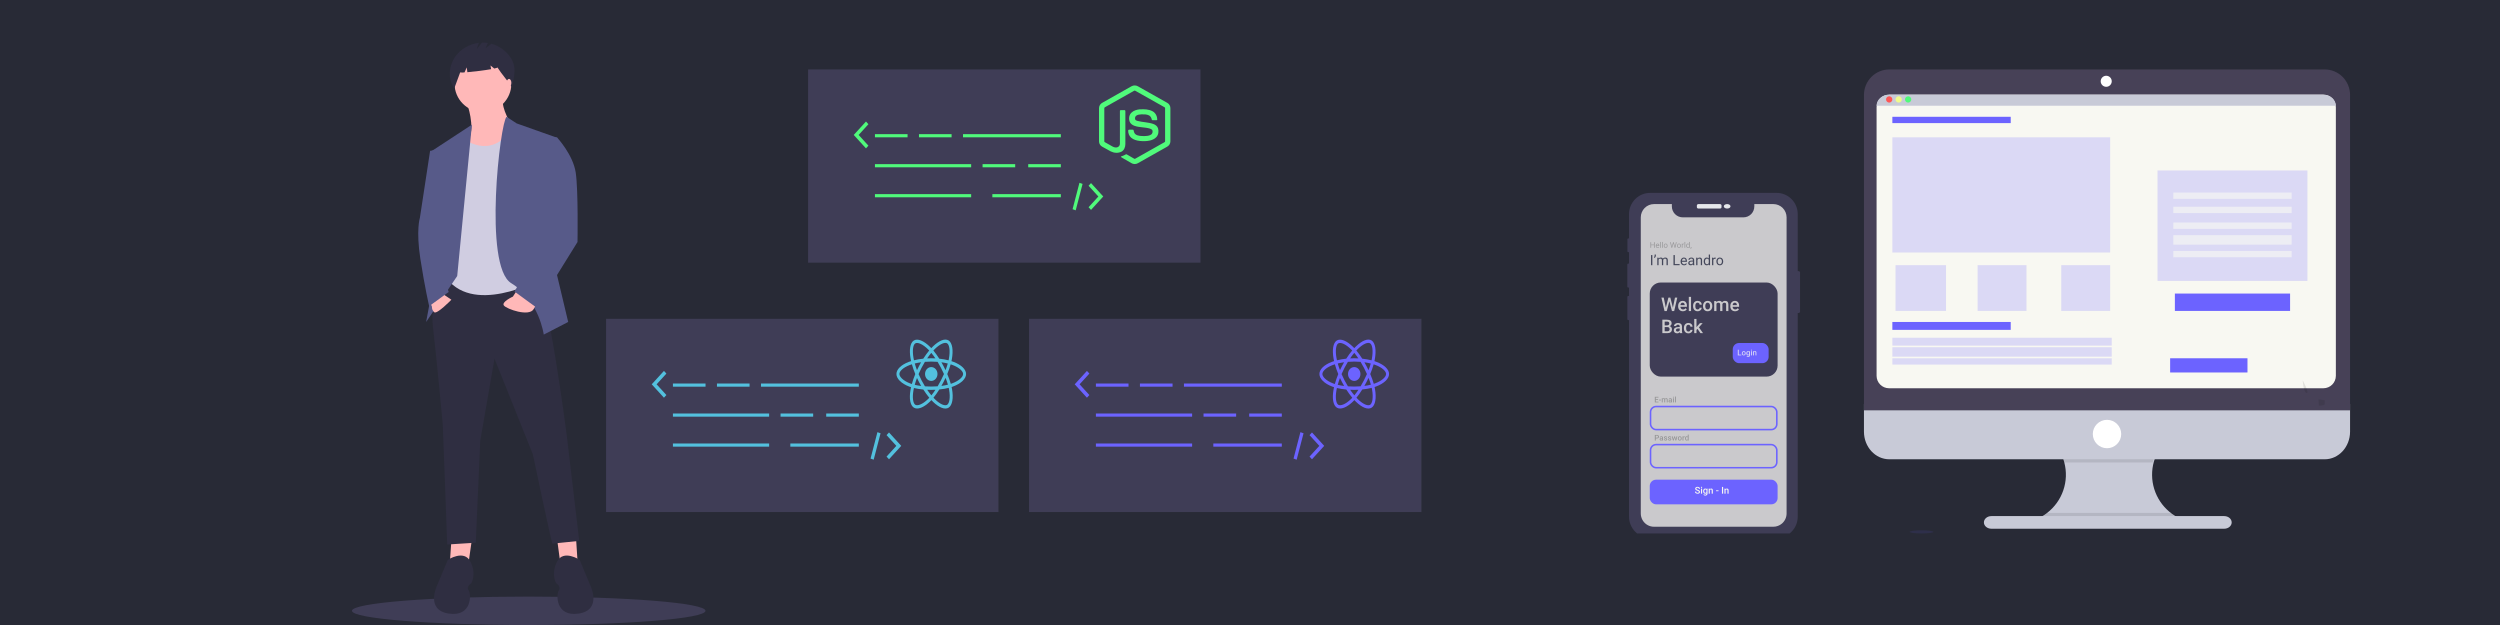<svg width="1584" height="396" viewBox="0 0 1584 396" fill="none" xmlns="http://www.w3.org/2000/svg">
<rect width="1584" height="396" fill="#282A36"/>
<path d="M632.62 202H384V324.423H632.62V202Z" fill="#3F3D56"/>
<path d="M447.028 243H426.363V245H447.028V243Z" fill="#53C1DE"/>
<path d="M474.926 243H454.261V245H474.926V243Z" fill="#53C1DE"/>
<path d="M515.222 262H494.557V264H515.222V262Z" fill="#53C1DE"/>
<path d="M544.153 262H523.488V264H544.153V262Z" fill="#53C1DE"/>
<path d="M544.153 243H482.158V245H544.153V243Z" fill="#53C1DE"/>
<path d="M487.325 262H426.363V264H487.325V262Z" fill="#53C1DE"/>
<path d="M487.325 281H426.363V283H487.325V281Z" fill="#53C1DE"/>
<path d="M544.153 281H500.757V283H544.153V281Z" fill="#53C1DE"/>
<path d="M420.68 252L412.931 243.5L420.68 235L422.23 236.701L416.031 243.5L422.23 250.299L420.68 252Z" fill="#53C1DE"/>
<path d="M563.269 291L561.719 289.3L567.917 282.499L561.719 275.7L563.269 274L571.018 282.499L563.269 291Z" fill="#53C1DE"/>
<path d="M555.934 273.817L551.582 290.558L553.572 291.261L557.924 274.52L555.934 273.817Z" fill="#53C1DE"/>
<path d="M604.261 229.32C603.791 229.141 603.318 228.975 602.84 228.822C602.92 228.464 602.993 228.105 603.06 227.744C604.135 221.933 603.432 217.252 601.031 215.712C598.729 214.234 594.964 215.775 591.161 219.458C590.787 219.822 590.42 220.196 590.063 220.58C589.823 220.325 589.579 220.074 589.331 219.828C585.346 215.89 581.352 214.23 578.953 215.776C576.653 217.258 575.972 221.658 576.94 227.165C577.036 227.71 577.145 228.253 577.266 228.792C576.701 228.97 576.155 229.161 575.633 229.363C570.961 231.177 567.977 234.018 567.977 236.966C567.977 240.01 571.18 243.063 576.047 244.915C576.441 245.064 576.839 245.203 577.24 245.33C577.11 245.911 576.994 246.496 576.893 247.084C575.97 252.495 576.691 256.791 578.985 258.264C581.354 259.784 585.331 258.221 589.203 254.454C589.509 254.156 589.816 253.84 590.124 253.509C590.511 253.925 590.909 254.329 591.316 254.721C595.067 258.313 598.771 259.764 601.063 258.287C603.43 256.762 604.199 252.146 603.201 246.531C603.124 246.102 603.036 245.664 602.936 245.218C603.215 245.126 603.489 245.031 603.757 244.933C608.816 243.067 612.107 240.051 612.107 236.966C612.107 234.008 609.027 231.147 604.261 229.32V229.32Z" fill="#53C1DE"/>
<path d="M603.164 242.941C602.922 243.03 602.675 243.116 602.422 243.199C601.864 241.231 601.11 239.138 600.188 236.976C601.068 234.865 601.793 232.799 602.336 230.844C602.787 230.99 603.225 231.143 603.647 231.305C607.731 232.869 610.222 235.183 610.222 236.966C610.222 238.865 607.532 241.33 603.164 242.941H603.164ZM601.351 246.938C601.793 249.422 601.856 251.667 601.563 253.422C601.3 254.999 600.772 256.05 600.118 256.471C598.728 257.367 595.753 256.202 592.546 253.13C592.178 252.778 591.808 252.402 591.436 252.004C592.68 250.49 593.923 248.73 595.135 246.776C597.269 246.565 599.284 246.22 601.112 245.75C601.202 246.155 601.282 246.551 601.351 246.938V246.938ZM583.022 256.316C581.663 256.85 580.581 256.865 579.927 256.446C578.535 255.552 577.956 252.102 578.746 247.475C578.839 246.928 578.947 246.384 579.068 245.844C580.875 246.289 582.876 246.609 585.015 246.802C586.236 248.715 587.514 250.473 588.803 252.012C588.529 252.307 588.249 252.594 587.962 252.874C586.25 254.54 584.534 255.722 583.022 256.316H583.022ZM576.656 242.929C574.504 242.11 572.727 241.047 571.509 239.886C570.415 238.842 569.862 237.806 569.862 236.966C569.862 235.177 572.258 232.896 576.254 231.345C576.755 231.151 577.262 230.974 577.772 230.813C578.325 232.812 579.049 234.903 579.923 237.017C579.038 239.162 578.303 241.286 577.746 243.309C577.38 243.192 577.017 243.066 576.656 242.929V242.929ZM578.79 226.762C577.961 222.044 578.512 218.485 579.898 217.592C581.374 216.64 584.639 217.997 588.079 221.398C588.299 221.615 588.52 221.843 588.742 222.078C587.46 223.61 586.193 225.355 584.982 227.256C582.907 227.47 580.92 227.814 579.094 228.275C578.981 227.773 578.88 227.269 578.79 226.762V226.762ZM597.826 231.994C597.395 231.164 596.947 230.345 596.484 229.537C597.892 229.735 599.241 229.998 600.508 230.32C600.128 231.677 599.654 233.095 599.095 234.55C598.688 233.688 598.264 232.836 597.826 231.994V231.994ZM590.063 223.578C590.933 224.626 591.804 225.797 592.66 227.067C590.923 226.976 589.182 226.975 587.444 227.066C588.302 225.807 589.18 224.638 590.063 223.578V223.578ZM582.251 232.008C581.818 232.844 581.402 233.691 581.005 234.548C580.456 233.099 579.986 231.674 579.603 230.298C580.862 229.984 582.205 229.728 583.604 229.533C583.135 230.346 582.684 231.171 582.251 232.008V232.008ZM583.644 244.548C582.198 244.368 580.835 244.125 579.577 243.82C579.966 242.42 580.446 240.964 581.007 239.483C581.406 240.342 581.823 241.189 582.258 242.025C582.702 242.878 583.164 243.719 583.644 244.548V244.548ZM590.115 250.502C589.222 249.429 588.331 248.242 587.46 246.965C588.305 247.002 589.167 247.021 590.042 247.021C590.942 247.021 591.831 246.998 592.706 246.955C591.847 248.255 590.979 249.443 590.115 250.502ZM599.113 239.408C599.703 240.905 600.2 242.352 600.595 243.729C599.316 244.054 597.934 244.316 596.479 244.51C596.945 243.687 597.397 242.854 597.834 242.011C598.277 241.154 598.704 240.286 599.113 239.408V239.408ZM596.2 240.962C595.532 242.255 594.826 243.523 594.083 244.765C592.774 244.869 591.421 244.922 590.042 244.922C588.669 244.922 587.333 244.875 586.047 244.782C585.285 243.543 584.565 242.273 583.89 240.974C583.217 239.682 582.589 238.361 582.007 237.016C582.588 235.67 583.214 234.349 583.884 233.056V233.057C584.554 231.763 585.268 230.498 586.024 229.265C587.336 229.154 588.682 229.097 590.042 229.097C591.409 229.097 592.756 229.155 594.068 229.266C594.817 230.498 595.526 231.758 596.194 233.045C596.867 234.335 597.501 235.65 598.097 236.986C597.507 238.336 596.875 239.663 596.201 240.962H596.2ZM600.09 217.529C601.567 218.478 602.142 222.303 601.214 227.32C601.153 227.647 601.086 227.973 601.015 228.297C599.184 227.827 597.196 227.477 595.115 227.259C593.902 225.337 592.646 223.59 591.384 222.077C591.715 221.722 592.053 221.377 592.399 221.041C595.657 217.885 598.702 216.639 600.09 217.529V217.529Z" fill="#3F3D56"/>
<path d="M590.042 232.579C592.219 232.579 593.983 234.543 593.983 236.966C593.983 239.388 592.219 241.352 590.042 241.352C587.866 241.352 586.101 239.388 586.101 236.966C586.101 234.543 587.866 232.579 590.042 232.579" fill="#53C1DE"/>
<path d="M760.62 44H512V166.423H760.62V44Z" fill="#3F3D56"/>
<path d="M575.028 85H554.363V87H575.028V85Z" fill="#50FA7B"/>
<path d="M602.926 85H582.261V87H602.926V85Z" fill="#50FA7B"/>
<path d="M643.222 104H622.557V106H643.222V104Z" fill="#50FA7B"/>
<path d="M672.153 104H651.488V106H672.153V104Z" fill="#50FA7B"/>
<path d="M672.153 85H610.158V87H672.153V85Z" fill="#50FA7B"/>
<path d="M615.325 104H554.363V106H615.325V104Z" fill="#50FA7B"/>
<path d="M615.325 123H554.363V125H615.325V123Z" fill="#50FA7B"/>
<path d="M672.153 123H628.757V125H672.153V123Z" fill="#50FA7B"/>
<path d="M548.68 94L540.931 85.5L548.68 77L550.23 78.701L544.031 85.5L550.23 92.299L548.68 94Z" fill="#50FA7B"/>
<path d="M691.269 133L689.719 131.3L695.917 124.499L689.719 117.7L691.269 116L699.018 124.499L691.269 133Z" fill="#50FA7B"/>
<path d="M683.934 115.817L679.582 132.558L681.572 133.261L685.924 116.52L683.934 115.817Z" fill="#50FA7B"/>
<path d="M716.9 54.667C718.15 53.959 719.744 53.956 720.963 54.667L739.625 65.188C740.792 65.844 741.573 67.145 741.563 68.491V89.584C741.57 90.986 740.713 92.316 739.481 92.959L720.919 103.431C720.284 103.782 719.567 103.957 718.841 103.936C718.116 103.916 717.41 103.703 716.795 103.317L711.225 100.098C710.845 99.872 710.419 99.692 710.15 99.325C710.388 99.006 710.809 98.966 711.153 98.825C711.928 98.578 712.638 98.2 713.35 97.8C713.53 97.675 713.75 97.722 713.922 97.834L718.672 100.581C719.011 100.777 719.355 100.519 719.645 100.355L737.872 90.069C738.097 89.959 738.222 89.722 738.203 89.475V68.584C738.228 68.303 738.067 68.047 737.813 67.933L719.297 57.506C719.19 57.432 719.064 57.393 718.934 57.392C718.804 57.392 718.677 57.431 718.57 57.505L700.081 67.953C699.831 68.067 699.659 68.32 699.691 68.602V89.492C699.669 89.739 699.8 89.972 700.027 90.078L704.967 92.867C705.895 93.367 707.034 93.648 708.056 93.281C708.503 93.113 708.888 92.811 709.16 92.418C709.431 92.025 709.575 91.558 709.573 91.08L709.578 70.314C709.556 70.006 709.847 69.751 710.145 69.783H712.52C712.833 69.775 713.078 70.106 713.036 70.416L713.031 91.312C713.033 93.169 712.27 95.188 710.553 96.098C708.438 97.192 705.822 96.963 703.731 95.911L698.419 92.973C697.169 92.348 696.33 90.998 696.338 89.598V68.505C696.343 67.819 696.531 67.147 696.883 66.559C697.236 65.971 697.739 65.488 698.341 65.159L716.9 54.667ZM722.281 69.289C724.98 69.133 727.869 69.186 730.297 70.516C732.177 71.534 733.219 73.672 733.253 75.763C733.2 76.044 732.906 76.2 732.638 76.18C731.856 76.178 731.072 76.191 730.288 76.175C729.955 76.188 729.763 75.881 729.72 75.588C729.495 74.588 728.95 73.598 728.009 73.116C726.566 72.392 724.891 72.428 723.316 72.444C722.166 72.506 720.93 72.605 719.956 73.28C719.206 73.792 718.981 74.842 719.248 75.658C719.498 76.256 720.191 76.448 720.755 76.626C724.008 77.477 727.453 77.408 730.645 78.513C731.966 78.969 733.258 79.856 733.711 81.239C734.302 83.092 734.044 85.308 732.727 86.795C731.658 88.02 730.102 88.67 728.547 89.048C726.48 89.509 724.336 89.52 722.238 89.314C720.264 89.089 718.211 88.57 716.688 87.227C715.384 86.095 714.75 84.333 714.813 82.633C714.828 82.345 715.114 82.145 715.391 82.169H717.734C718.05 82.147 718.281 82.419 718.297 82.716C718.442 83.653 718.8 84.669 719.631 85.216C721.234 86.25 723.245 86.178 725.08 86.208C726.6 86.141 728.306 86.12 729.548 85.114C730.205 84.541 730.397 83.583 730.22 82.758C730.028 82.061 729.283 81.737 728.658 81.508C725.447 80.492 721.963 80.861 718.783 79.711C717.492 79.255 716.244 78.392 715.748 77.066C715.056 75.191 715.373 72.867 716.831 71.43C718.238 70 720.3 69.448 722.253 69.251L722.281 69.289Z" fill="#50FA7B"/>
<path d="M900.62 202H652V324.423H900.62V202Z" fill="#3F3D56"/>
<path d="M715.028 243H694.363V245H715.028V243Z" fill="#6C63FF"/>
<path d="M742.926 243H722.261V245H742.926V243Z" fill="#6C63FF"/>
<path d="M783.222 262H762.557V264H783.222V262Z" fill="#6C63FF"/>
<path d="M812.153 262H791.488V264H812.153V262Z" fill="#6C63FF"/>
<path d="M812.153 243H750.158V245H812.153V243Z" fill="#6C63FF"/>
<path d="M755.325 262H694.363V264H755.325V262Z" fill="#6C63FF"/>
<path d="M755.325 281H694.363V283H755.325V281Z" fill="#6C63FF"/>
<path d="M812.153 281H768.757V283H812.153V281Z" fill="#6C63FF"/>
<path d="M688.68 252L680.931 243.5L688.68 235L690.23 236.701L684.031 243.5L690.23 250.299L688.68 252Z" fill="#6C63FF"/>
<path d="M831.269 291L829.719 289.3L835.917 282.499L829.719 275.7L831.269 274L839.018 282.499L831.269 291Z" fill="#6C63FF"/>
<path d="M823.934 273.817L819.582 290.558L821.572 291.261L825.924 274.52L823.934 273.817Z" fill="#6C63FF"/>
<path d="M872.261 229.32C871.791 229.141 871.318 228.975 870.84 228.822C870.92 228.464 870.993 228.105 871.06 227.744C872.135 221.933 871.432 217.252 869.031 215.712C866.729 214.234 862.964 215.775 859.161 219.458C858.787 219.822 858.42 220.196 858.063 220.58C857.823 220.325 857.579 220.074 857.331 219.828C853.346 215.89 849.352 214.23 846.953 215.776C844.653 217.258 843.972 221.658 844.94 227.165C845.036 227.71 845.145 228.253 845.266 228.792C844.701 228.97 844.155 229.161 843.633 229.363C838.961 231.177 835.977 234.018 835.977 236.966C835.977 240.01 839.18 243.063 844.047 244.915C844.441 245.064 844.839 245.203 845.24 245.33C845.11 245.911 844.994 246.496 844.893 247.084C843.97 252.495 844.691 256.791 846.985 258.264C849.354 259.784 853.331 258.221 857.203 254.454C857.509 254.156 857.816 253.84 858.124 253.509C858.511 253.925 858.909 254.329 859.316 254.721C863.067 258.313 866.771 259.764 869.063 258.287C871.43 256.762 872.199 252.146 871.201 246.531C871.124 246.102 871.036 245.664 870.936 245.218C871.215 245.126 871.489 245.031 871.757 244.933C876.816 243.067 880.107 240.051 880.107 236.966C880.107 234.008 877.027 231.147 872.261 229.32V229.32Z" fill="#6C63FF"/>
<path d="M871.164 242.941C870.922 243.03 870.675 243.116 870.422 243.199C869.864 241.231 869.11 239.138 868.188 236.976C869.068 234.865 869.793 232.799 870.336 230.844C870.787 230.99 871.225 231.143 871.647 231.305C875.731 232.869 878.222 235.183 878.222 236.966C878.222 238.865 875.532 241.33 871.164 242.941H871.164ZM869.351 246.938C869.793 249.422 869.856 251.667 869.563 253.422C869.3 254.999 868.772 256.05 868.118 256.471C866.728 257.367 863.753 256.202 860.546 253.13C860.178 252.778 859.808 252.402 859.436 252.004C860.68 250.49 861.923 248.73 863.135 246.776C865.269 246.565 867.284 246.22 869.112 245.75C869.202 246.155 869.282 246.551 869.351 246.938V246.938ZM851.022 256.316C849.663 256.85 848.581 256.865 847.927 256.446C846.535 255.552 845.956 252.102 846.746 247.475C846.839 246.928 846.947 246.384 847.068 245.844C848.875 246.289 850.876 246.609 853.015 246.802C854.236 248.715 855.514 250.473 856.803 252.012C856.529 252.307 856.249 252.594 855.962 252.874C854.25 254.54 852.534 255.722 851.022 256.316H851.022ZM844.656 242.929C842.504 242.11 840.727 241.047 839.509 239.886C838.415 238.842 837.862 237.806 837.862 236.966C837.862 235.177 840.258 232.896 844.254 231.345C844.755 231.151 845.262 230.974 845.773 230.813C846.325 232.812 847.049 234.903 847.923 237.017C847.038 239.162 846.303 241.286 845.746 243.309C845.38 243.192 845.017 243.066 844.656 242.929V242.929ZM846.79 226.762C845.961 222.044 846.512 218.485 847.898 217.592C849.374 216.64 852.639 217.997 856.079 221.398C856.299 221.615 856.52 221.843 856.742 222.078C855.46 223.61 854.193 225.355 852.982 227.256C850.907 227.47 848.92 227.814 847.094 228.275C846.981 227.773 846.88 227.269 846.79 226.762V226.762ZM865.826 231.994C865.395 231.164 864.947 230.345 864.484 229.537C865.892 229.735 867.241 229.998 868.508 230.32C868.128 231.677 867.654 233.095 867.095 234.55C866.688 233.688 866.264 232.836 865.826 231.994V231.994ZM858.063 223.578C858.933 224.626 859.804 225.797 860.66 227.067C858.923 226.976 857.182 226.975 855.444 227.066C856.302 225.807 857.18 224.638 858.063 223.578V223.578ZM850.251 232.008C849.818 232.844 849.402 233.691 849.005 234.548C848.456 233.099 847.986 231.674 847.603 230.298C848.862 229.984 850.205 229.728 851.604 229.533C851.135 230.346 850.684 231.171 850.251 232.008V232.008ZM851.644 244.548C850.198 244.368 848.835 244.125 847.577 243.82C847.966 242.42 848.446 240.964 849.007 239.483C849.406 240.342 849.823 241.189 850.258 242.025C850.702 242.878 851.164 243.719 851.644 244.548V244.548ZM858.115 250.502C857.222 249.429 856.331 248.242 855.46 246.965C856.305 247.002 857.167 247.021 858.042 247.021C858.942 247.021 859.831 246.998 860.706 246.955C859.847 248.255 858.979 249.443 858.115 250.502ZM867.113 239.408C867.703 240.905 868.2 242.352 868.595 243.729C867.316 244.054 865.934 244.316 864.479 244.51C864.945 243.687 865.397 242.854 865.834 242.011C866.277 241.154 866.704 240.286 867.113 239.408V239.408ZM864.2 240.962C863.532 242.255 862.826 243.523 862.083 244.765C860.774 244.869 859.421 244.922 858.042 244.922C856.669 244.922 855.333 244.875 854.047 244.782C853.285 243.543 852.565 242.273 851.89 240.974C851.217 239.682 850.589 238.361 850.007 237.016C850.588 235.67 851.214 234.349 851.884 233.056V233.057C852.554 231.763 853.268 230.498 854.024 229.265C855.336 229.154 856.682 229.097 858.042 229.097C859.409 229.097 860.756 229.155 862.068 229.266C862.817 230.498 863.526 231.758 864.194 233.045C864.867 234.335 865.501 235.65 866.097 236.986C865.507 238.336 864.875 239.663 864.201 240.962H864.2ZM868.09 217.529C869.567 218.478 870.142 222.303 869.214 227.32C869.153 227.647 869.086 227.973 869.015 228.297C867.184 227.827 865.196 227.477 863.115 227.259C861.902 225.337 860.646 223.59 859.384 222.077C859.715 221.722 860.053 221.377 860.399 221.041C863.657 217.885 866.702 216.639 868.09 217.529V217.529Z" fill="#3F3D56"/>
<path d="M858.042 232.579C860.219 232.579 861.983 234.543 861.983 236.966C861.983 239.388 860.219 241.352 858.042 241.352C855.866 241.352 854.101 239.388 854.101 236.966C854.101 234.543 855.866 232.579 858.042 232.579" fill="#6C63FF"/>
<g clip-path="url(#clip0)">
<path d="M1140.51 172.665V197.441C1140.51 197.67 1140.42 197.889 1140.25 198.051C1140.09 198.213 1139.88 198.304 1139.65 198.305H1139.04V327.372C1139.04 330.944 1137.63 334.369 1135.12 336.895C1132.61 339.42 1129.21 340.839 1125.66 340.839H1045.53C1043.77 340.839 1042.03 340.491 1040.41 339.814C1038.79 339.137 1037.31 338.145 1036.07 336.894C1034.83 335.644 1033.84 334.159 1033.17 332.525C1032.5 330.892 1032.15 329.141 1032.15 327.372V202.832H1031.71C1031.55 202.832 1031.39 202.768 1031.28 202.654C1031.17 202.54 1031.1 202.386 1031.1 202.224V188.124C1031.1 188.043 1031.12 187.964 1031.15 187.89C1031.18 187.816 1031.22 187.748 1031.28 187.691C1031.34 187.635 1031.4 187.59 1031.48 187.559C1031.55 187.528 1031.63 187.512 1031.71 187.512H1032.15V182.201H1031.71C1031.54 182.2 1031.38 182.133 1031.26 182.012C1031.14 181.892 1031.07 181.729 1031.07 181.56V167.652C1031.07 167.483 1031.14 167.321 1031.26 167.201C1031.38 167.082 1031.54 167.014 1031.71 167.014H1032.15V159.764H1031.7C1031.62 159.764 1031.55 159.749 1031.48 159.721C1031.41 159.692 1031.35 159.651 1031.3 159.598C1031.25 159.546 1031.21 159.483 1031.18 159.415C1031.15 159.346 1031.14 159.272 1031.14 159.198V151.608C1031.14 151.458 1031.19 151.313 1031.3 151.206C1031.41 151.1 1031.55 151.039 1031.7 151.039H1032.15V135.67C1032.15 132.1 1033.56 128.675 1036.07 126.151C1038.58 123.626 1041.98 122.207 1045.53 122.207H1125.66C1129.21 122.207 1132.61 123.626 1135.12 126.15C1137.63 128.675 1139.04 132.099 1139.04 135.67V171.801H1139.65C1139.88 171.802 1140.09 171.893 1140.25 172.055C1140.42 172.217 1140.51 172.436 1140.51 172.665Z" fill="#3F3D56"/>
<path d="M1089.77 129.306H1076.13C1075.58 129.306 1075.13 129.705 1075.13 130.198V131.253C1075.13 131.745 1075.58 132.145 1076.13 132.145H1089.77C1090.32 132.145 1090.76 131.745 1090.76 131.253V130.198C1090.76 129.705 1090.32 129.306 1089.77 129.306Z" fill="#E6E8EC"/>
<path d="M1094.32 132.145C1095.49 132.145 1096.45 131.509 1096.45 130.725C1096.45 129.941 1095.49 129.306 1094.32 129.306C1093.14 129.306 1092.18 129.941 1092.18 130.725C1092.18 131.509 1093.14 132.145 1094.32 132.145Z" fill="#E6E8EC"/>
<path d="M1131.98 137.734V325.316C1131.98 326.536 1131.72 327.741 1131.21 328.848C1130.7 329.955 1129.96 330.938 1129.04 331.728C1127.52 333.027 1125.6 333.741 1123.61 333.741H1047.97C1046.62 333.743 1045.3 333.417 1044.1 332.792C1043.82 332.647 1043.55 332.486 1043.29 332.308C1042.15 331.536 1041.22 330.495 1040.58 329.276C1039.94 328.056 1039.6 326.697 1039.6 325.316V137.734C1039.6 136.627 1039.82 135.531 1040.24 134.509C1040.66 133.486 1041.27 132.557 1042.05 131.774C1042.83 130.992 1043.75 130.371 1044.77 129.947C1045.78 129.524 1046.87 129.306 1047.97 129.306H1059.29V130.768C1059.29 132.609 1060.02 134.374 1061.31 135.675C1062.6 136.977 1064.36 137.708 1066.18 137.708H1104.65C1106.48 137.708 1108.23 136.977 1109.53 135.675C1110.82 134.374 1111.54 132.609 1111.54 130.768V129.306H1123.61C1124.71 129.305 1125.8 129.523 1126.81 129.947C1127.83 130.37 1128.75 130.991 1129.53 131.774C1130.31 132.556 1130.92 133.486 1131.34 134.508C1131.76 135.531 1131.98 136.627 1131.98 137.734Z" fill="#F8F8F2" fill-opacity="0.75"/>
<path d="M1048.43 157.021H1047.96V155.378H1046.17V157.021H1045.7V153.466H1046.17V154.994H1047.96V153.466H1048.43V157.021ZM1050.29 157.07C1049.93 157.07 1049.64 156.952 1049.41 156.718C1049.19 156.482 1049.08 156.167 1049.08 155.773V155.69C1049.08 155.428 1049.13 155.195 1049.22 154.989C1049.33 154.783 1049.47 154.622 1049.64 154.506C1049.83 154.389 1050.02 154.33 1050.23 154.33C1050.57 154.33 1050.84 154.443 1051.03 154.67C1051.22 154.896 1051.32 155.22 1051.32 155.641V155.829H1049.53C1049.53 156.09 1049.61 156.301 1049.75 156.462C1049.9 156.621 1050.09 156.701 1050.31 156.701C1050.47 156.701 1050.61 156.668 1050.72 156.603C1050.83 156.538 1050.92 156.452 1051.01 156.344L1051.28 156.559C1051.06 156.899 1050.73 157.07 1050.29 157.07ZM1050.23 154.701C1050.05 154.701 1049.9 154.768 1049.77 154.902C1049.65 155.033 1049.57 155.219 1049.54 155.458H1050.87V155.424C1050.85 155.195 1050.79 155.017 1050.68 154.892C1050.57 154.765 1050.42 154.701 1050.23 154.701ZM1052.33 157.021H1051.88V153.271H1052.33V157.021ZM1053.55 157.021H1053.1V153.271H1053.55V157.021ZM1054.15 155.676C1054.15 155.417 1054.2 155.184 1054.31 154.977C1054.41 154.771 1054.55 154.611 1054.73 154.499C1054.91 154.386 1055.12 154.33 1055.35 154.33C1055.71 154.33 1056 154.455 1056.22 154.704C1056.45 154.953 1056.56 155.284 1056.56 155.697V155.729C1056.56 155.986 1056.51 156.217 1056.41 156.423C1056.31 156.626 1056.17 156.785 1055.99 156.899C1055.81 157.013 1055.6 157.07 1055.36 157.07C1055 157.07 1054.71 156.945 1054.49 156.696C1054.26 156.447 1054.15 156.117 1054.15 155.707V155.676ZM1054.61 155.729C1054.61 156.022 1054.68 156.257 1054.81 156.435C1054.95 156.612 1055.13 156.701 1055.36 156.701C1055.59 156.701 1055.77 156.611 1055.9 156.432C1056.04 156.252 1056.11 155.999 1056.11 155.676C1056.11 155.386 1056.04 155.151 1055.9 154.972C1055.76 154.792 1055.58 154.701 1055.35 154.701C1055.13 154.701 1054.95 154.79 1054.81 154.967C1054.68 155.145 1054.61 155.399 1054.61 155.729ZM1059.2 155.9L1059.27 156.369L1059.37 155.947L1060.07 153.466H1060.47L1061.16 155.947L1061.25 156.376L1061.33 155.898L1061.88 153.466H1062.35L1061.49 157.021H1061.06L1060.33 154.43L1060.27 154.159L1060.22 154.43L1059.46 157.021H1059.03L1058.17 153.466H1058.64L1059.2 155.9ZM1062.61 155.676C1062.61 155.417 1062.66 155.184 1062.76 154.977C1062.86 154.771 1063 154.611 1063.18 154.499C1063.36 154.386 1063.57 154.33 1063.8 154.33C1064.16 154.33 1064.45 154.455 1064.68 154.704C1064.9 154.953 1065.01 155.284 1065.01 155.697V155.729C1065.01 155.986 1064.96 156.217 1064.86 156.423C1064.76 156.626 1064.62 156.785 1064.44 156.899C1064.26 157.013 1064.05 157.07 1063.81 157.07C1063.45 157.07 1063.16 156.945 1062.94 156.696C1062.72 156.447 1062.61 156.117 1062.61 155.707V155.676ZM1063.06 155.729C1063.06 156.022 1063.13 156.257 1063.26 156.435C1063.4 156.612 1063.58 156.701 1063.81 156.701C1064.04 156.701 1064.22 156.611 1064.36 156.432C1064.49 156.252 1064.56 155.999 1064.56 155.676C1064.56 155.386 1064.49 155.151 1064.35 154.972C1064.21 154.792 1064.03 154.701 1063.8 154.701C1063.58 154.701 1063.4 154.79 1063.27 154.967C1063.13 155.145 1063.06 155.399 1063.06 155.729ZM1066.85 154.784C1066.79 154.773 1066.71 154.767 1066.63 154.767C1066.34 154.767 1066.13 154.893 1066.03 155.146V157.021H1065.58V154.379H1066.02L1066.02 154.684C1066.17 154.448 1066.38 154.33 1066.65 154.33C1066.74 154.33 1066.81 154.342 1066.85 154.364V154.784ZM1067.76 157.021H1067.31V153.271H1067.76V157.021ZM1068.38 155.678C1068.38 155.273 1068.47 154.947 1068.67 154.701C1068.86 154.454 1069.11 154.33 1069.42 154.33C1069.73 154.33 1069.97 154.436 1070.15 154.648V153.271H1070.61V157.021H1070.19L1070.17 156.738C1069.99 156.959 1069.74 157.07 1069.42 157.07C1069.11 157.07 1068.86 156.944 1068.67 156.694C1068.47 156.443 1068.38 156.116 1068.38 155.712V155.678ZM1068.83 155.729C1068.83 156.029 1068.89 156.263 1069.01 156.432C1069.14 156.602 1069.31 156.686 1069.53 156.686C1069.81 156.686 1070.02 156.558 1070.15 156.301V155.087C1070.02 154.838 1069.81 154.714 1069.53 154.714C1069.31 154.714 1069.14 154.799 1069.01 154.97C1068.89 155.141 1068.83 155.394 1068.83 155.729ZM1071.29 157.729L1071.04 157.553C1071.19 157.34 1071.27 157.12 1071.28 156.894V156.486H1071.72V156.84C1071.72 157.004 1071.68 157.169 1071.6 157.333C1071.52 157.498 1071.42 157.629 1071.29 157.729Z" fill="black" fill-opacity="0.25"/>
<path d="M1046.93 168.021H1046.09V161.622H1046.93V168.021ZM1048.41 163.424L1047.95 163.108C1048.22 162.727 1048.36 162.325 1048.37 161.904V161.271H1049.17V161.842C1049.17 162.135 1049.1 162.428 1048.95 162.721C1048.81 163.011 1048.63 163.245 1048.41 163.424ZM1050.83 163.266L1050.85 163.793C1051.2 163.383 1051.67 163.178 1052.26 163.178C1052.93 163.178 1053.38 163.433 1053.62 163.943C1053.78 163.714 1053.98 163.53 1054.24 163.389C1054.49 163.248 1054.79 163.178 1055.14 163.178C1056.18 163.178 1056.71 163.73 1056.73 164.835V168.021H1055.91V164.883C1055.91 164.543 1055.84 164.29 1055.68 164.123C1055.53 163.953 1055.27 163.868 1054.9 163.868C1054.6 163.868 1054.35 163.959 1054.15 164.14C1053.95 164.319 1053.83 164.561 1053.8 164.865V168.021H1052.98V164.905C1052.98 164.214 1052.65 163.868 1051.97 163.868C1051.44 163.868 1051.07 164.095 1050.87 164.549V168.021H1050.06V163.266H1050.83ZM1061.17 167.331H1064.2V168.021H1060.32V161.622H1061.17V167.331ZM1067.01 168.109C1066.36 168.109 1065.84 167.898 1065.43 167.476C1065.03 167.051 1064.83 166.484 1064.83 165.775V165.626C1064.83 165.154 1064.92 164.734 1065.09 164.364C1065.28 163.992 1065.53 163.702 1065.85 163.494C1066.18 163.283 1066.53 163.178 1066.91 163.178C1067.52 163.178 1068 163.382 1068.35 163.789C1068.69 164.196 1068.86 164.779 1068.86 165.538V165.876H1065.64C1065.65 166.345 1065.79 166.724 1066.05 167.014C1066.31 167.301 1066.65 167.445 1067.05 167.445C1067.34 167.445 1067.58 167.386 1067.78 167.269C1067.98 167.152 1068.15 166.997 1068.3 166.803L1068.8 167.19C1068.4 167.802 1067.8 168.109 1067.01 168.109ZM1066.91 163.846C1066.58 163.846 1066.3 163.966 1066.08 164.206C1065.86 164.444 1065.72 164.778 1065.67 165.208H1068.05V165.147C1068.02 164.734 1067.91 164.414 1067.71 164.189C1067.51 163.96 1067.25 163.846 1066.91 163.846ZM1072.74 168.021C1072.69 167.927 1072.66 167.76 1072.63 167.52C1072.25 167.912 1071.8 168.109 1071.27 168.109C1070.8 168.109 1070.42 167.977 1070.12 167.713C1069.82 167.447 1069.67 167.11 1069.67 166.702C1069.67 166.207 1069.86 165.823 1070.23 165.551C1070.61 165.276 1071.14 165.138 1071.82 165.138H1072.61V164.764C1072.61 164.48 1072.53 164.255 1072.36 164.088C1072.19 163.918 1071.94 163.833 1071.61 163.833C1071.32 163.833 1071.07 163.906 1070.88 164.052C1070.68 164.199 1070.58 164.376 1070.58 164.584H1069.77C1069.77 164.347 1069.85 164.118 1070.02 163.899C1070.19 163.676 1070.42 163.5 1070.7 163.371C1070.99 163.242 1071.31 163.178 1071.66 163.178C1072.2 163.178 1072.63 163.316 1072.94 163.591C1073.25 163.863 1073.42 164.24 1073.43 164.72V166.909C1073.43 167.345 1073.48 167.693 1073.59 167.95V168.021H1072.74ZM1071.39 167.401C1071.65 167.401 1071.89 167.335 1072.12 167.203C1072.35 167.072 1072.51 166.9 1072.61 166.689V165.714H1071.98C1070.98 165.714 1070.48 166.005 1070.48 166.588C1070.48 166.843 1070.57 167.042 1070.74 167.186C1070.91 167.329 1071.13 167.401 1071.39 167.401ZM1075.47 163.266L1075.5 163.863C1075.86 163.406 1076.33 163.178 1076.92 163.178C1077.93 163.178 1078.43 163.745 1078.44 164.879V168.021H1077.63V164.874C1077.63 164.531 1077.55 164.278 1077.39 164.114C1077.24 163.95 1077 163.868 1076.67 163.868C1076.41 163.868 1076.18 163.938 1075.98 164.079C1075.78 164.219 1075.63 164.404 1075.51 164.633V168.021H1074.7V163.266H1075.47ZM1079.47 165.604C1079.47 164.874 1079.64 164.288 1079.99 163.846C1080.33 163.401 1080.79 163.178 1081.35 163.178C1081.9 163.178 1082.34 163.368 1082.67 163.749V161.271H1083.48V168.021H1082.73L1082.69 167.511C1082.37 167.909 1081.92 168.109 1081.34 168.109C1080.79 168.109 1080.34 167.883 1079.99 167.432C1079.64 166.981 1079.47 166.392 1079.47 165.665V165.604ZM1080.28 165.696C1080.28 166.235 1080.39 166.657 1080.62 166.962C1080.84 167.266 1081.15 167.419 1081.54 167.419C1082.05 167.419 1082.43 167.187 1082.67 166.724V164.54C1082.43 164.092 1082.05 163.868 1081.55 163.868C1081.15 163.868 1080.84 164.022 1080.62 164.329C1080.39 164.637 1080.28 165.092 1080.28 165.696ZM1087.05 163.995C1086.92 163.975 1086.79 163.965 1086.65 163.965C1086.11 163.965 1085.75 164.192 1085.56 164.646V168.021H1084.75V163.266H1085.54L1085.55 163.815C1085.82 163.39 1086.2 163.178 1086.69 163.178C1086.84 163.178 1086.96 163.198 1087.05 163.239V163.995ZM1087.49 165.599C1087.49 165.134 1087.58 164.715 1087.77 164.342C1087.95 163.97 1088.21 163.683 1088.53 163.481C1088.86 163.279 1089.23 163.178 1089.65 163.178C1090.3 163.178 1090.82 163.402 1091.22 163.85C1091.62 164.299 1091.82 164.895 1091.82 165.639V165.696C1091.82 166.159 1091.73 166.575 1091.55 166.944C1091.38 167.31 1091.13 167.596 1090.79 167.801C1090.47 168.006 1090.09 168.109 1089.66 168.109C1089.02 168.109 1088.49 167.884 1088.09 167.436C1087.69 166.988 1087.49 166.395 1087.49 165.656V165.599ZM1088.31 165.696C1088.31 166.223 1088.43 166.647 1088.68 166.966C1088.92 167.285 1089.25 167.445 1089.66 167.445C1090.07 167.445 1090.4 167.284 1090.64 166.962C1090.89 166.636 1091.01 166.182 1091.01 165.599C1091.01 165.078 1090.88 164.656 1090.64 164.334C1090.39 164.009 1090.06 163.846 1089.65 163.846C1089.25 163.846 1088.93 164.006 1088.68 164.325C1088.43 164.644 1088.31 165.101 1088.31 165.696Z" fill="#44475A"/>
<rect x="1045.28" y="178.995" width="81.01" height="59.627" rx="7" fill="#3F3D56"/>
<rect x="1097.87" y="217.326" width="22.74" height="12.777" rx="4" fill="#6C63FF"/>
<path d="M1101.69 224.673H1103.31V225.166H1101.07V221.611H1101.69V224.673ZM1103.61 223.821C1103.61 223.562 1103.66 223.329 1103.76 223.122C1103.87 222.914 1104.01 222.755 1104.2 222.644C1104.38 222.532 1104.59 222.475 1104.84 222.475C1105.19 222.475 1105.48 222.59 1105.7 222.82C1105.93 223.049 1106.05 223.353 1106.06 223.733L1106.07 223.872C1106.07 224.132 1106.02 224.365 1105.91 224.57C1105.82 224.775 1105.67 224.934 1105.49 225.046C1105.3 225.158 1105.08 225.215 1104.84 225.215C1104.47 225.215 1104.17 225.091 1103.94 224.844C1103.72 224.595 1103.61 224.263 1103.61 223.85V223.821ZM1104.2 223.872C1104.2 224.144 1104.26 224.357 1104.37 224.512C1104.48 224.664 1104.64 224.741 1104.84 224.741C1105.04 224.741 1105.2 224.663 1105.31 224.507C1105.42 224.35 1105.48 224.122 1105.48 223.821C1105.48 223.554 1105.42 223.342 1105.3 223.186C1105.19 223.03 1105.03 222.951 1104.84 222.951C1104.64 222.951 1104.49 223.029 1104.37 223.183C1104.26 223.336 1104.2 223.566 1104.2 223.872ZM1106.46 223.825C1106.46 223.415 1106.56 223.088 1106.75 222.844C1106.95 222.598 1107.2 222.475 1107.52 222.475C1107.82 222.475 1108.06 222.58 1108.23 222.79L1108.26 222.524H1108.79V225.085C1108.79 225.432 1108.69 225.705 1108.47 225.906C1108.25 226.106 1107.96 226.206 1107.6 226.206C1107.4 226.206 1107.21 226.165 1107.03 226.084C1106.84 226.004 1106.7 225.899 1106.61 225.769L1106.89 225.412C1107.07 225.629 1107.3 225.737 1107.56 225.737C1107.76 225.737 1107.92 225.683 1108.03 225.576C1108.14 225.47 1108.2 225.314 1108.2 225.107V224.929C1108.03 225.119 1107.8 225.215 1107.52 225.215C1107.21 225.215 1106.95 225.092 1106.76 224.846C1106.56 224.6 1106.46 224.26 1106.46 223.825ZM1107.06 223.877C1107.06 224.142 1107.11 224.351 1107.22 224.504C1107.33 224.656 1107.48 224.731 1107.67 224.731C1107.91 224.731 1108.08 224.629 1108.2 224.424V223.262C1108.09 223.061 1107.91 222.961 1107.67 222.961C1107.48 222.961 1107.33 223.039 1107.22 223.193C1107.11 223.348 1107.06 223.576 1107.06 223.877ZM1110.04 225.166H1109.44V222.524H1110.04V225.166ZM1109.41 221.838C1109.41 221.747 1109.43 221.671 1109.49 221.611C1109.55 221.551 1109.63 221.521 1109.74 221.521C1109.85 221.521 1109.93 221.551 1109.99 221.611C1110.05 221.671 1110.08 221.747 1110.08 221.838C1110.08 221.928 1110.05 222.003 1109.99 222.063C1109.93 222.121 1109.85 222.151 1109.74 222.151C1109.63 222.151 1109.55 222.121 1109.49 222.063C1109.43 222.003 1109.41 221.928 1109.41 221.838ZM1111.23 222.524L1111.25 222.829C1111.45 222.593 1111.7 222.475 1112.02 222.475C1112.57 222.475 1112.85 222.79 1112.86 223.42V225.166H1112.27V223.454C1112.27 223.287 1112.23 223.163 1112.16 223.083C1112.09 223.002 1111.97 222.961 1111.8 222.961C1111.56 222.961 1111.39 223.069 1111.27 223.286V225.166H1110.68V222.524H1111.23Z" fill="#F8F8F2" fill-opacity="0.75"/>
<path d="M1059.95 194.984L1061.26 188.562H1062.73L1060.76 197.093H1059.35L1057.72 190.865L1056.06 197.093H1054.64L1052.67 188.562H1054.14L1055.47 194.972L1057.1 188.562H1058.34L1059.95 194.984ZM1066.28 197.21C1065.38 197.21 1064.65 196.927 1064.09 196.361C1063.53 195.791 1063.25 195.033 1063.25 194.087V193.912C1063.25 193.279 1063.37 192.714 1063.61 192.218C1063.86 191.718 1064.2 191.33 1064.64 191.052C1065.08 190.775 1065.58 190.636 1066.12 190.636C1066.98 190.636 1067.65 190.912 1068.12 191.462C1068.59 192.013 1068.83 192.792 1068.83 193.8V194.375H1064.68C1064.73 194.898 1064.9 195.312 1065.2 195.617C1065.51 195.921 1065.9 196.074 1066.37 196.074C1067.02 196.074 1067.55 195.81 1067.96 195.283L1068.73 196.015C1068.47 196.394 1068.13 196.689 1067.71 196.9C1067.28 197.107 1066.81 197.21 1066.28 197.21ZM1066.11 191.779C1065.72 191.779 1065.41 191.916 1065.16 192.189C1064.93 192.462 1064.77 192.843 1064.71 193.332H1067.42V193.226C1067.39 192.75 1067.26 192.39 1067.04 192.148C1066.82 191.902 1066.51 191.779 1066.11 191.779ZM1071.45 197.093H1070.03V188.093H1071.45V197.093ZM1075.61 196.074C1075.97 196.074 1076.26 195.97 1076.5 195.763C1076.73 195.556 1076.86 195.3 1076.87 194.996H1078.21C1078.2 195.39 1078.07 195.759 1077.84 196.103C1077.61 196.443 1077.3 196.712 1076.91 196.912C1076.51 197.111 1076.09 197.21 1075.63 197.21C1074.74 197.21 1074.04 196.923 1073.52 196.349C1073 195.775 1072.74 194.982 1072.74 193.97V193.824C1072.74 192.859 1073 192.087 1073.51 191.509C1074.03 190.927 1074.73 190.636 1075.62 190.636C1076.38 190.636 1076.99 190.857 1077.46 191.298C1077.94 191.736 1078.19 192.312 1078.21 193.027H1076.87C1076.86 192.664 1076.73 192.365 1076.5 192.13C1076.27 191.896 1075.97 191.779 1075.61 191.779C1075.15 191.779 1074.79 191.947 1074.54 192.283C1074.29 192.615 1074.17 193.121 1074.16 193.8V194.029C1074.16 194.716 1074.29 195.23 1074.53 195.57C1074.78 195.906 1075.14 196.074 1075.61 196.074ZM1079.02 193.865C1079.02 193.244 1079.14 192.685 1079.39 192.189C1079.64 191.689 1079.98 191.306 1080.43 191.041C1080.87 190.771 1081.38 190.636 1081.96 190.636C1082.82 190.636 1083.51 190.912 1084.04 191.462C1084.58 192.013 1084.87 192.744 1084.91 193.654L1084.92 193.988C1084.92 194.613 1084.79 195.171 1084.55 195.664C1084.31 196.156 1083.97 196.537 1083.52 196.806C1083.08 197.076 1082.56 197.21 1081.97 197.21C1081.08 197.21 1080.36 196.914 1079.82 196.32C1079.29 195.722 1079.02 194.927 1079.02 193.935V193.865ZM1080.45 193.988C1080.45 194.64 1080.58 195.152 1080.85 195.523C1081.12 195.89 1081.49 196.074 1081.97 196.074C1082.45 196.074 1082.83 195.886 1083.09 195.511C1083.36 195.136 1083.5 194.587 1083.5 193.865C1083.5 193.224 1083.36 192.716 1083.08 192.341C1082.81 191.966 1082.44 191.779 1081.96 191.779C1081.5 191.779 1081.13 191.964 1080.86 192.335C1080.58 192.703 1080.45 193.253 1080.45 193.988ZM1087.46 190.753L1087.5 191.416C1087.95 190.896 1088.55 190.636 1089.33 190.636C1090.18 190.636 1090.76 190.96 1091.07 191.609C1091.53 190.96 1092.18 190.636 1093.01 190.636C1093.71 190.636 1094.23 190.83 1094.57 191.216C1094.92 191.603 1095.09 192.173 1095.1 192.927V197.093H1093.68V192.968C1093.68 192.566 1093.59 192.271 1093.41 192.083C1093.24 191.896 1092.95 191.802 1092.54 191.802C1092.21 191.802 1091.95 191.89 1091.74 192.066C1091.54 192.238 1091.4 192.464 1091.31 192.746L1091.32 197.093H1089.9V192.921C1089.88 192.175 1089.5 191.802 1088.75 191.802C1088.18 191.802 1087.78 192.035 1087.54 192.5V197.093H1086.12V190.753H1087.46ZM1099.35 197.21C1098.45 197.21 1097.72 196.927 1097.16 196.361C1096.6 195.791 1096.32 195.033 1096.32 194.087V193.912C1096.32 193.279 1096.44 192.714 1096.68 192.218C1096.93 191.718 1097.27 191.33 1097.71 191.052C1098.15 190.775 1098.65 190.636 1099.19 190.636C1100.05 190.636 1100.72 190.912 1101.19 191.462C1101.66 192.013 1101.9 192.792 1101.9 193.8V194.375H1097.75C1097.8 194.898 1097.97 195.312 1098.28 195.617C1098.58 195.921 1098.97 196.074 1099.44 196.074C1100.09 196.074 1100.62 195.81 1101.03 195.283L1101.8 196.015C1101.54 196.394 1101.2 196.689 1100.78 196.9C1100.36 197.107 1099.88 197.21 1099.35 197.21ZM1099.18 191.779C1098.79 191.779 1098.48 191.916 1098.23 192.189C1098 192.462 1097.84 192.843 1097.78 193.332H1100.49V193.226C1100.46 192.75 1100.33 192.39 1100.11 192.148C1099.89 191.902 1099.58 191.779 1099.18 191.779ZM1053.26 211.093V202.562H1056.18C1057.15 202.562 1057.88 202.755 1058.38 203.142C1058.89 203.529 1059.14 204.105 1059.14 204.871C1059.14 205.261 1059.03 205.613 1058.82 205.925C1058.61 206.238 1058.3 206.48 1057.9 206.652C1058.36 206.777 1058.71 207.013 1058.96 207.361C1059.22 207.705 1059.35 208.119 1059.35 208.603C1059.35 209.404 1059.09 210.019 1058.57 210.449C1058.06 210.878 1057.33 211.093 1056.37 211.093H1053.26ZM1054.74 207.244V209.91H1056.39C1056.85 209.91 1057.21 209.794 1057.48 209.564C1057.74 209.333 1057.87 209.013 1057.87 208.603C1057.87 207.716 1057.42 207.263 1056.51 207.244H1054.74ZM1054.74 206.154H1056.19C1056.65 206.154 1057.01 206.05 1057.27 205.843C1057.53 205.632 1057.66 205.335 1057.66 204.953C1057.66 204.531 1057.54 204.226 1057.3 204.039C1057.06 203.851 1056.69 203.757 1056.18 203.757H1054.74V206.154ZM1064.48 211.093C1064.42 210.972 1064.36 210.775 1064.31 210.501C1063.86 210.974 1063.31 211.21 1062.65 211.21C1062.01 211.21 1061.49 211.029 1061.09 210.666C1060.69 210.302 1060.49 209.853 1060.49 209.318C1060.49 208.642 1060.74 208.125 1061.24 207.765C1061.74 207.402 1062.46 207.22 1063.39 207.22H1064.27V206.804C1064.27 206.476 1064.18 206.214 1063.99 206.019C1063.81 205.82 1063.53 205.72 1063.15 205.72C1062.83 205.72 1062.56 205.802 1062.36 205.966C1062.15 206.126 1062.05 206.332 1062.05 206.582H1060.62C1060.62 206.234 1060.74 205.91 1060.97 205.609C1061.2 205.304 1061.51 205.066 1061.91 204.894C1062.3 204.722 1062.75 204.636 1063.24 204.636C1063.98 204.636 1064.57 204.824 1065.01 205.199C1065.45 205.57 1065.68 206.093 1065.69 206.769V209.628C1065.69 210.199 1065.77 210.654 1065.93 210.994V211.093H1064.48ZM1062.91 210.068C1063.2 210.068 1063.46 210 1063.7 209.863C1063.95 209.726 1064.14 209.542 1064.27 209.312V208.117H1063.5C1062.97 208.117 1062.58 208.208 1062.31 208.392C1062.04 208.576 1061.91 208.835 1061.91 209.171C1061.91 209.445 1062 209.664 1062.18 209.828C1062.37 209.988 1062.61 210.068 1062.91 210.068ZM1069.79 210.074C1070.14 210.074 1070.44 209.97 1070.67 209.763C1070.91 209.556 1071.03 209.3 1071.05 208.996H1072.39C1072.37 209.39 1072.25 209.759 1072.02 210.103C1071.79 210.443 1071.48 210.712 1071.08 210.912C1070.69 211.111 1070.26 211.21 1069.8 211.21C1068.92 211.21 1068.21 210.923 1067.7 210.349C1067.18 209.775 1066.92 208.982 1066.92 207.97V207.824C1066.92 206.859 1067.17 206.087 1067.69 205.509C1068.2 204.927 1068.91 204.636 1069.8 204.636C1070.55 204.636 1071.17 204.857 1071.64 205.298C1072.12 205.736 1072.37 206.312 1072.39 207.027H1071.05C1071.03 206.664 1070.91 206.365 1070.67 206.13C1070.44 205.896 1070.15 205.779 1069.79 205.779C1069.33 205.779 1068.97 205.947 1068.72 206.283C1068.47 206.615 1068.34 207.121 1068.34 207.8V208.029C1068.34 208.716 1068.46 209.23 1068.71 209.57C1068.96 209.906 1069.32 210.074 1069.79 210.074ZM1075.52 208.375L1074.89 209.025V211.093H1073.47V202.093H1074.89V207.285L1075.34 206.728L1077.09 204.753H1078.8L1076.44 207.396L1079.05 211.093H1077.4L1075.52 208.375Z" fill="#F8F8F2" fill-opacity="0.75"/>
<rect x="1045.78" y="257.578" width="80.01" height="14.617" rx="3.5" stroke="#6C63FF"/>
<rect x="1045.78" y="281.712" width="80.01" height="14.617" rx="3.5" stroke="#6C63FF"/>
<rect x="1045.28" y="303.927" width="81.01" height="15.617" rx="4" fill="#6C63FF"/>
<path d="M1050.57 253.392H1049.11V254.486H1050.81V254.979H1048.49V251.425H1050.8V251.923H1049.11V252.904H1050.57V253.392ZM1052.41 253.707H1051.13V253.229H1052.41V253.707ZM1053.46 252.338L1053.47 252.614C1053.66 252.397 1053.91 252.289 1054.24 252.289C1054.59 252.289 1054.83 252.424 1054.96 252.694C1055.15 252.424 1055.42 252.289 1055.77 252.289C1056.06 252.289 1056.28 252.369 1056.42 252.531C1056.56 252.692 1056.64 252.929 1056.64 253.243V254.979H1056.05V253.261C1056.05 253.093 1056.01 252.97 1055.94 252.892C1055.86 252.814 1055.74 252.775 1055.57 252.775C1055.44 252.775 1055.33 252.811 1055.24 252.885C1055.16 252.956 1055.1 253.051 1055.06 253.168L1055.07 254.979H1054.47V253.241C1054.46 252.93 1054.31 252.775 1054 252.775C1053.76 252.775 1053.59 252.872 1053.49 253.065V254.979H1052.9V252.338H1053.46ZM1058.83 254.979C1058.8 254.929 1058.78 254.847 1058.76 254.733C1058.57 254.93 1058.34 255.028 1058.07 255.028C1057.8 255.028 1057.58 254.952 1057.42 254.801C1057.25 254.65 1057.16 254.463 1057.16 254.24C1057.16 253.958 1057.27 253.742 1057.48 253.593C1057.69 253.441 1057.99 253.366 1058.38 253.366H1058.74V253.192C1058.74 253.055 1058.7 252.946 1058.62 252.865C1058.55 252.782 1058.43 252.741 1058.28 252.741C1058.14 252.741 1058.03 252.775 1057.94 252.843C1057.86 252.91 1057.81 252.995 1057.81 253.099H1057.22C1057.22 252.955 1057.27 252.819 1057.36 252.694C1057.46 252.567 1057.59 252.468 1057.76 252.396C1057.92 252.325 1058.11 252.289 1058.31 252.289C1058.62 252.289 1058.87 252.367 1059.05 252.523C1059.23 252.678 1059.33 252.896 1059.33 253.178V254.369C1059.33 254.607 1059.37 254.796 1059.43 254.938V254.979H1058.83ZM1058.18 254.552C1058.29 254.552 1058.4 254.524 1058.51 254.467C1058.61 254.41 1058.69 254.333 1058.74 254.237V253.739H1058.42C1058.2 253.739 1058.03 253.777 1057.92 253.854C1057.81 253.93 1057.76 254.039 1057.76 254.178C1057.76 254.292 1057.8 254.384 1057.87 254.452C1057.95 254.519 1058.05 254.552 1058.18 254.552ZM1060.59 254.979H1059.99V252.338H1060.59V254.979ZM1059.96 251.652C1059.96 251.56 1059.98 251.485 1060.04 251.425C1060.1 251.364 1060.18 251.334 1060.29 251.334C1060.4 251.334 1060.48 251.364 1060.54 251.425C1060.6 251.485 1060.63 251.56 1060.63 251.652C1060.63 251.741 1060.6 251.816 1060.54 251.876C1060.48 251.935 1060.4 251.964 1060.29 251.964C1060.18 251.964 1060.1 251.935 1060.04 251.876C1059.98 251.816 1059.96 251.741 1059.96 251.652ZM1061.86 254.979H1061.27V251.229H1061.86V254.979Z" fill="#979798"/>
<path d="M1049.11 277.793V279.114H1048.49V275.559H1049.85C1050.25 275.559 1050.56 275.663 1050.79 275.869C1051.03 276.076 1051.14 276.35 1051.14 276.69C1051.14 277.038 1051.03 277.309 1050.8 277.503C1050.57 277.696 1050.25 277.793 1049.84 277.793H1049.11ZM1049.11 277.298H1049.85C1050.07 277.298 1050.24 277.246 1050.35 277.144C1050.47 277.04 1050.52 276.89 1050.52 276.695C1050.52 276.503 1050.47 276.35 1050.35 276.236C1050.23 276.12 1050.07 276.061 1049.86 276.057H1049.11V277.298ZM1053.18 279.114C1053.15 279.064 1053.13 278.981 1053.11 278.867C1052.92 279.064 1052.69 279.163 1052.42 279.163C1052.15 279.163 1051.93 279.087 1051.77 278.936C1051.6 278.784 1051.52 278.597 1051.52 278.374C1051.52 278.093 1051.62 277.877 1051.83 277.727C1052.04 277.576 1052.34 277.5 1052.73 277.5H1053.09V277.327C1053.09 277.19 1053.05 277.081 1052.98 277C1052.9 276.917 1052.78 276.875 1052.63 276.875C1052.49 276.875 1052.38 276.909 1052.29 276.978C1052.21 277.045 1052.16 277.13 1052.16 277.234H1051.57C1051.57 277.089 1051.62 276.954 1051.72 276.829C1051.81 276.702 1051.94 276.603 1052.11 276.531C1052.27 276.459 1052.46 276.424 1052.66 276.424C1052.97 276.424 1053.22 276.502 1053.4 276.658C1053.58 276.813 1053.68 277.031 1053.68 277.312V278.504C1053.68 278.741 1053.72 278.931 1053.78 279.073V279.114H1053.18ZM1052.53 278.687C1052.64 278.687 1052.75 278.658 1052.86 278.601C1052.96 278.544 1053.04 278.468 1053.09 278.372V277.874H1052.77C1052.55 277.874 1052.39 277.912 1052.27 277.989C1052.16 278.065 1052.11 278.173 1052.11 278.313C1052.11 278.427 1052.15 278.518 1052.22 278.587C1052.3 278.653 1052.4 278.687 1052.53 278.687ZM1055.79 278.396C1055.79 278.29 1055.74 278.21 1055.65 278.155C1055.57 278.099 1055.42 278.05 1055.22 278.008C1055.02 277.966 1054.85 277.912 1054.72 277.847C1054.42 277.704 1054.27 277.496 1054.27 277.224C1054.27 276.997 1054.37 276.806 1054.56 276.653C1054.75 276.5 1055 276.424 1055.29 276.424C1055.61 276.424 1055.86 276.502 1056.06 276.658C1056.25 276.814 1056.35 277.017 1056.35 277.266H1055.76C1055.76 277.152 1055.71 277.058 1055.63 276.983C1055.54 276.906 1055.43 276.868 1055.29 276.868C1055.16 276.868 1055.06 276.898 1054.97 276.958C1054.89 277.018 1054.85 277.099 1054.85 277.2C1054.85 277.291 1054.89 277.362 1054.97 277.412C1055.04 277.463 1055.2 277.514 1055.43 277.566C1055.66 277.617 1055.84 277.678 1055.98 277.749C1056.11 277.819 1056.21 277.904 1056.27 278.003C1056.34 278.102 1056.37 278.223 1056.37 278.365C1056.37 278.602 1056.27 278.795 1056.07 278.943C1055.88 279.09 1055.62 279.163 1055.3 279.163C1055.08 279.163 1054.89 279.124 1054.72 279.046C1054.55 278.968 1054.42 278.86 1054.33 278.723C1054.23 278.587 1054.18 278.439 1054.18 278.281H1054.76C1054.77 278.421 1054.82 278.53 1054.92 278.606C1055.02 278.681 1055.15 278.719 1055.31 278.719C1055.46 278.719 1055.58 278.689 1055.66 278.631C1055.74 278.57 1055.79 278.492 1055.79 278.396ZM1058.37 278.396C1058.37 278.29 1058.32 278.21 1058.24 278.155C1058.15 278.099 1058.01 278.05 1057.8 278.008C1057.6 277.966 1057.43 277.912 1057.3 277.847C1057 277.704 1056.85 277.496 1056.85 277.224C1056.85 276.997 1056.95 276.806 1057.14 276.653C1057.33 276.5 1057.58 276.424 1057.88 276.424C1058.19 276.424 1058.45 276.502 1058.64 276.658C1058.83 276.814 1058.93 277.017 1058.93 277.266H1058.34C1058.34 277.152 1058.3 277.058 1058.21 276.983C1058.13 276.906 1058.02 276.868 1057.88 276.868C1057.75 276.868 1057.64 276.898 1057.56 276.958C1057.47 277.018 1057.43 277.099 1057.43 277.2C1057.43 277.291 1057.47 277.362 1057.55 277.412C1057.62 277.463 1057.78 277.514 1058.01 277.566C1058.24 277.617 1058.43 277.678 1058.56 277.749C1058.69 277.819 1058.79 277.904 1058.85 278.003C1058.92 278.102 1058.95 278.223 1058.95 278.365C1058.95 278.602 1058.85 278.795 1058.66 278.943C1058.46 279.09 1058.2 279.163 1057.88 279.163C1057.67 279.163 1057.47 279.124 1057.3 279.046C1057.13 278.968 1057 278.86 1056.91 278.723C1056.81 278.587 1056.77 278.439 1056.77 278.281H1057.34C1057.35 278.421 1057.4 278.53 1057.5 278.606C1057.6 278.681 1057.73 278.719 1057.89 278.719C1058.05 278.719 1058.16 278.689 1058.25 278.631C1058.33 278.57 1058.37 278.492 1058.37 278.396ZM1061.79 278.296L1062.21 276.472H1062.79L1062.07 279.114H1061.58L1061.01 277.3L1060.46 279.114H1059.97L1059.25 276.472H1059.83L1060.25 278.277L1060.8 276.472H1061.24L1061.79 278.296ZM1063.08 277.769C1063.08 277.51 1063.13 277.277 1063.23 277.071C1063.33 276.862 1063.48 276.703 1063.66 276.592C1063.85 276.48 1064.06 276.424 1064.3 276.424C1064.66 276.424 1064.95 276.538 1065.17 276.768C1065.39 276.997 1065.51 277.302 1065.53 277.681L1065.53 277.82C1065.53 278.08 1065.48 278.313 1065.38 278.518C1065.28 278.723 1065.14 278.882 1064.95 278.994C1064.76 279.107 1064.55 279.163 1064.31 279.163C1063.93 279.163 1063.63 279.039 1063.41 278.792C1063.19 278.543 1063.08 278.212 1063.08 277.798V277.769ZM1063.67 277.82C1063.67 278.092 1063.72 278.305 1063.84 278.46C1063.95 278.613 1064.11 278.689 1064.31 278.689C1064.51 278.689 1064.66 278.611 1064.77 278.455C1064.88 278.299 1064.94 278.07 1064.94 277.769C1064.94 277.502 1064.88 277.29 1064.77 277.134C1064.65 276.978 1064.5 276.9 1064.3 276.9C1064.11 276.9 1063.95 276.977 1063.84 277.132C1063.73 277.285 1063.67 277.514 1063.67 277.82ZM1067.42 277.014C1067.34 277.001 1067.26 276.995 1067.17 276.995C1066.9 276.995 1066.72 277.099 1066.63 277.307V279.114H1066.03V276.472H1066.6L1066.61 276.768C1066.76 276.538 1066.95 276.424 1067.21 276.424C1067.29 276.424 1067.36 276.435 1067.42 276.458L1067.42 277.014ZM1067.63 277.774C1067.63 277.367 1067.73 277.04 1067.91 276.795C1068.1 276.547 1068.36 276.424 1068.67 276.424C1068.95 276.424 1069.18 276.521 1069.35 276.717V275.364H1069.95V279.114H1069.41L1069.38 278.841C1069.2 279.055 1068.96 279.163 1068.67 279.163C1068.36 279.163 1068.11 279.038 1067.92 278.789C1067.73 278.54 1067.63 278.202 1067.63 277.774ZM1068.22 277.825C1068.22 278.094 1068.28 278.303 1068.38 278.455C1068.48 278.605 1068.63 278.679 1068.82 278.679C1069.06 278.679 1069.24 278.571 1069.35 278.355V277.227C1069.24 277.015 1069.07 276.909 1068.82 276.909C1068.63 276.909 1068.48 276.986 1068.38 277.139C1068.28 277.29 1068.22 277.519 1068.22 277.825Z" fill="#979798"/>
<path d="M1076.37 311.668C1076.37 311.481 1076.31 311.336 1076.17 311.235C1076.04 311.133 1075.8 311.031 1075.46 310.927C1075.12 310.823 1074.84 310.708 1074.64 310.581C1074.25 310.337 1074.06 310.019 1074.06 309.626C1074.06 309.282 1074.2 308.999 1074.48 308.777C1074.76 308.554 1075.12 308.443 1075.57 308.443C1075.87 308.443 1076.13 308.497 1076.36 308.607C1076.6 308.716 1076.78 308.872 1076.91 309.075C1077.04 309.277 1077.11 309.5 1077.11 309.746H1076.37C1076.37 309.524 1076.3 309.35 1076.16 309.225C1076.02 309.098 1075.82 309.034 1075.56 309.034C1075.32 309.034 1075.13 309.086 1075 309.19C1074.87 309.293 1074.8 309.438 1074.8 309.623C1074.8 309.78 1074.87 309.91 1075.02 310.016C1075.16 310.119 1075.4 310.221 1075.73 310.321C1076.06 310.418 1076.33 310.531 1076.53 310.657C1076.73 310.782 1076.88 310.927 1076.97 311.091C1077.07 311.253 1077.11 311.444 1077.11 311.662C1077.11 312.018 1076.98 312.301 1076.7 312.512C1076.43 312.721 1076.06 312.825 1075.6 312.825C1075.29 312.825 1075 312.769 1074.74 312.656C1074.49 312.54 1074.28 312.382 1074.14 312.181C1074 311.98 1073.93 311.745 1073.93 311.478H1074.67C1074.67 311.72 1074.75 311.907 1074.91 312.04C1075.07 312.173 1075.3 312.24 1075.6 312.24C1075.85 312.24 1076.05 312.188 1076.18 312.084C1076.31 311.979 1076.37 311.84 1076.37 311.668ZM1078.45 312.767H1077.74V309.597H1078.45V312.767ZM1077.7 308.774C1077.7 308.664 1077.73 308.573 1077.8 308.501C1077.87 308.429 1077.97 308.393 1078.1 308.393C1078.23 308.393 1078.33 308.429 1078.4 308.501C1078.47 308.573 1078.5 308.664 1078.5 308.774C1078.5 308.881 1078.47 308.971 1078.4 309.043C1078.33 309.114 1078.23 309.149 1078.1 309.149C1077.97 309.149 1077.87 309.114 1077.8 309.043C1077.73 308.971 1077.7 308.881 1077.7 308.774ZM1079.11 311.158C1079.11 310.666 1079.22 310.274 1079.45 309.981C1079.68 309.686 1079.99 309.538 1080.37 309.538C1080.74 309.538 1081.02 309.664 1081.23 309.916L1081.26 309.597H1081.9V312.67C1081.9 313.086 1081.77 313.414 1081.51 313.655C1081.25 313.895 1080.9 314.015 1080.46 314.015C1080.23 314.015 1080 313.966 1079.78 313.868C1079.56 313.773 1079.39 313.647 1079.28 313.49L1079.62 313.063C1079.83 313.323 1080.1 313.452 1080.42 313.452C1080.66 313.452 1080.85 313.388 1080.98 313.259C1081.12 313.132 1081.19 312.945 1081.19 312.697V312.483C1080.98 312.711 1080.71 312.825 1080.37 312.825C1080 312.825 1079.69 312.678 1079.46 312.383C1079.22 312.088 1079.11 311.68 1079.11 311.158ZM1079.81 311.22C1079.81 311.538 1079.88 311.789 1080.01 311.973C1080.14 312.155 1080.32 312.245 1080.55 312.245C1080.84 312.245 1081.05 312.122 1081.19 311.876V310.482C1081.05 310.241 1080.84 310.121 1080.56 310.121C1080.32 310.121 1080.14 310.214 1080.01 310.4C1079.88 310.585 1079.81 310.859 1079.81 311.22ZM1083.29 309.597L1083.32 309.963C1083.55 309.68 1083.86 309.538 1084.24 309.538C1084.9 309.538 1085.23 309.916 1085.25 310.672V312.767H1084.53V310.713C1084.53 310.512 1084.49 310.364 1084.4 310.268C1084.32 310.17 1084.17 310.121 1083.98 310.121C1083.69 310.121 1083.48 310.251 1083.34 310.511V312.767H1082.62V309.597H1083.29ZM1088.85 311.24H1087.31V310.666H1088.85V311.24ZM1091.78 312.767H1091.04V308.501H1091.78V312.767ZM1093.29 309.597L1093.31 309.963C1093.54 309.68 1093.85 309.538 1094.23 309.538C1094.89 309.538 1095.22 309.916 1095.24 310.672V312.767H1094.52V310.713C1094.52 310.512 1094.48 310.364 1094.39 310.268C1094.31 310.17 1094.16 310.121 1093.97 310.121C1093.68 310.121 1093.47 310.251 1093.33 310.511V312.767H1092.61V309.597H1093.29Z" fill="#F8F8F2"/>
</g>
<path d="M1200.59 173.19C1197.33 176.446 1182 180 1182 180C1182 180 1185.53 164.695 1188.76 161.445C1190.32 159.883 1192.44 159.003 1194.65 159C1196.86 158.997 1198.98 159.87 1200.55 161.428C1202.12 162.985 1203 165.1 1203 167.306C1203 169.512 1202.13 171.628 1200.57 173.19H1200.59Z" fill="#6C63FF"/>
<path d="M1204.37 208.709C1201.53 212.631 1186 219 1186 219C1186 219 1186.95 202.606 1189.79 198.684C1191.15 196.799 1193.23 195.52 1195.56 195.127C1197.89 194.734 1200.29 195.26 1202.22 196.59C1204.15 197.919 1205.47 199.943 1205.87 202.215C1206.27 204.488 1205.73 206.824 1204.37 208.709V208.709Z" fill="#6C63FF"/>
<path opacity="0.25" d="M1200.59 173.19C1197.33 176.446 1182 180 1182 180C1182 180 1185.53 164.695 1188.76 161.445C1190.32 159.883 1192.44 159.003 1194.65 159C1196.86 158.997 1198.98 159.87 1200.55 161.428C1202.12 162.985 1203 165.1 1203 167.306C1203 169.512 1202.13 171.628 1200.57 173.19H1200.59Z" fill="black"/>
<path opacity="0.25" d="M1204.37 208.709C1201.53 212.631 1186 219 1186 219C1186 219 1186.95 202.606 1189.79 198.684C1191.15 196.799 1193.23 195.52 1195.56 195.127C1197.89 194.734 1200.29 195.26 1202.22 196.59C1204.15 197.919 1205.47 199.943 1205.87 202.215C1206.27 204.488 1205.73 206.824 1204.37 208.709V208.709Z" fill="black"/>
<path d="M1382 328.857V332H1289V329.441C1294.67 327.34 1299.59 323.604 1303.14 318.705C1306.69 313.807 1308.7 307.967 1308.93 301.924C1309.15 295.881 1307.58 289.907 1304.41 284.758C1301.23 279.609 1296.6 275.517 1291.1 273H1381.39C1376.01 275.465 1371.47 279.433 1368.31 284.425C1365.14 289.417 1363.49 295.218 1363.56 301.128C1363.62 307.037 1365.4 312.801 1368.67 317.722C1371.94 322.643 1376.57 326.511 1382 328.857V328.857Z" fill="#C8CAD7"/>
<path opacity="0.1" d="M1381 273C1376.82 274.879 1373.12 277.651 1370.17 281.111C1367.22 284.572 1365.1 288.634 1363.96 293H1307.04C1305.9 288.634 1303.78 284.572 1300.83 281.111C1297.88 277.651 1294.18 274.879 1290 273H1381Z" fill="black"/>
<path d="M1181 256V273.5C1181 283.164 1188.19 291 1197.07 291H1472.93C1481.81 291 1489 283.164 1489 273.5V256H1181Z" fill="#C8CAD7"/>
<path opacity="0.1" d="M1382 328.548V332H1289V329.189C1291.55 328.15 1293.96 326.741 1296.17 325H1376.31C1378.09 326.402 1379.99 327.592 1382 328.548Z" fill="black"/>
<path d="M1409.27 327H1261.73C1259.12 327 1257 328.791 1257 331C1257 333.209 1259.12 335 1261.73 335H1409.27C1411.88 335 1414 333.209 1414 331C1414 328.791 1411.88 327 1409.27 327Z" fill="#C8CAD7"/>
<path d="M1489 60.175C1489 55.885 1487.31 51.771 1484.29 48.738C1481.28 45.704 1477.19 44 1472.93 44H1197.07C1192.81 44 1188.72 45.704 1185.71 48.738C1182.69 51.771 1181 55.885 1181 60.175V260H1489V60.175Z" fill="#474157"/>
<path d="M1472.1 60H1196.9C1192.54 60 1189 63.534 1189 67.894V238.106C1189 242.466 1192.54 246 1196.9 246H1472.1C1476.46 246 1480 242.466 1480 238.106V67.894C1480 63.534 1476.46 60 1472.1 60Z" fill="#F8F8F2"/>
<path d="M1334.5 55C1336.43 55 1338 53.433 1338 51.5C1338 49.567 1336.43 48 1334.5 48C1332.57 48 1331 49.567 1331 51.5C1331 53.433 1332.57 55 1334.5 55Z" fill="white"/>
<path d="M1335 284C1339.97 284 1344 279.971 1344 275C1344 270.029 1339.97 266 1335 266C1330.03 266 1326 270.029 1326 275C1326 279.971 1330.03 284 1335 284Z" fill="white"/>
<path d="M1480 67H1189C1189 65.144 1189.83 63.363 1191.32 62.05C1192.8 60.737 1194.81 60 1196.9 60H1472.1C1474.19 60 1476.2 60.737 1477.68 62.05C1479.17 63.363 1480 65.144 1480 67Z" fill="#C8CAD7"/>
<path d="M1197 65C1198.1 65 1199 64.105 1199 63C1199 61.895 1198.1 61 1197 61C1195.9 61 1195 61.895 1195 63C1195 64.105 1195.9 65 1197 65Z" fill="#FF5555"/>
<path d="M1203 65C1204.1 65 1205 64.105 1205 63C1205 61.895 1204.1 61 1203 61C1201.9 61 1201 61.895 1201 63C1201 64.105 1201.9 65 1203 65Z" fill="#F1FA8C"/>
<path d="M1209 65C1210.1 65 1211 64.105 1211 63C1211 61.895 1210.1 61 1209 61C1207.9 61 1207 61.895 1207 63C1207 64.105 1207.9 65 1209 65Z" fill="#50FA7B"/>
<path d="M1274 74H1199V78H1274V74Z" fill="#6C63FF"/>
<path d="M1274 204H1199V209H1274V204Z" fill="#6C63FF"/>
<path opacity="0.2" d="M1338 214H1199V219H1338V214Z" fill="#6C63FF"/>
<path opacity="0.2" d="M1338 220H1199V226H1338V220Z" fill="#6C63FF"/>
<path opacity="0.2" d="M1338 227H1199V231H1338V227Z" fill="#6C63FF"/>
<path opacity="0.2" d="M1337 87H1199V160H1337V87Z" fill="#6C63FF"/>
<path opacity="0.2" d="M1233 168H1201V197H1233V168Z" fill="#6C63FF"/>
<path opacity="0.2" d="M1337 168H1306V197H1337V168Z" fill="#6C63FF"/>
<path opacity="0.2" d="M1284 168H1253V197H1284V168Z" fill="#6C63FF"/>
<path opacity="0.2" d="M1462 108H1367V178H1462V108Z" fill="#6C63FF"/>
<path d="M1452 122H1377V126H1452V122Z" fill="#EDEDF4"/>
<path d="M1452 131H1377V135H1452V131Z" fill="#EDEDF4"/>
<path d="M1452 141H1377V145H1452V141Z" fill="#EDEDF4"/>
<path d="M1452 149H1377V155H1452V149Z" fill="#EDEDF4"/>
<path d="M1452 159H1377V163H1452V159Z" fill="#EDEDF4"/>
<path d="M1451 186H1378V197H1451V186Z" fill="#6C63FF"/>
<path d="M1424 227H1375V236H1424V227Z" fill="#6C63FF"/>
<path opacity="0.1" d="M1217.5 338C1221.64 338 1225 337.552 1225 337C1225 336.448 1221.64 336 1217.5 336C1213.36 336 1210 336.448 1210 337C1210 337.552 1213.36 338 1217.5 338Z" fill="#6C63FF"/>
<path opacity="0.1" d="M1472.99 256.174C1471.87 257.096 1469.89 257.06 1469.24 256.934L1469 253L1473 253.62C1472.94 254.469 1472.93 255.324 1472.99 256.174V256.174Z" fill="black"/>
<path opacity="0.1" d="M1459 241C1459 241 1459.49 248.743 1461.49 248.994C1463.48 249.246 1459 241 1459 241Z" fill="black"/>
<path d="M335 396C396.856 396 447 391.971 447 387C447 382.029 396.856 378 335 378C273.144 378 223 382.029 223 387C223 391.971 273.144 396 335 396Z" fill="#3F3D56"/>
<path d="M353 341.742L355.167 358L366 356.839L364.917 340L353 341.742Z" fill="#FFB8B8"/>
<path d="M299 341.742L296.667 358L285 356.839L286.167 340L299 341.742Z" fill="#FFB8B8"/>
<path d="M282.239 176.373C282.239 176.373 272.067 188.377 274.328 207.241C276.588 226.104 280.544 268.975 280.544 268.975L283.369 345L301.451 343.857L304.277 279.264L313.318 227.247L337.616 287.838C337.616 287.838 349.483 344.428 350.048 344.428C350.613 344.428 367 342.714 367 342.714L359.089 275.834C359.089 275.834 346.657 178.66 339.311 176.945C331.965 175.23 282.239 176.373 282.239 176.373Z" fill="#2F2E41"/>
<path d="M367.264 354.716C367.264 354.716 356.954 347.907 352.944 355.851C348.934 363.795 352.371 369.47 352.371 369.47C352.371 369.47 355.808 371.74 354.089 374.01C352.371 376.279 351.798 391.033 366.692 388.763C381.585 386.494 374.138 371.172 374.138 371.172L367.264 354.716Z" fill="#2F2E41"/>
<path d="M283.736 354.716C283.736 354.716 294.046 347.907 298.056 355.851C302.066 363.795 298.629 369.47 298.629 369.47C298.629 369.47 295.192 371.74 296.911 374.01C298.629 376.279 299.202 391.033 284.308 388.763C269.415 386.494 276.862 371.172 276.862 371.172L283.736 354.716Z" fill="#2F2E41"/>
<path d="M296 65.838C296 65.838 301.117 80.027 297.137 87.973C293.157 95.919 303.391 105 303.391 105C303.391 105 330.11 91.378 326.699 84.568C323.288 77.757 317.603 68.676 318.74 63L296 65.838Z" fill="#FFB8B8"/>
<path d="M306 71C315.941 71 324 62.941 324 53C324 43.059 315.941 35 306 35C296.059 35 288 43.059 288 53C288 62.941 296.059 71 306 71Z" fill="#FFB8B8"/>
<path d="M292.907 87.325C292.907 87.325 311.042 102.492 324.568 81L338.657 89.028L346 175.317C346 175.317 304.769 199.16 285 178.723L287.824 98.678L292.907 87.325Z" fill="#D0CDE1"/>
<path d="M299 79L272.895 96.107L282.16 138.351L270 204L289.687 174.886L299 79Z" fill="#575A89"/>
<path d="M320.977 74L327.324 78.18L353.121 87.33L349.108 158.243L360 203.994L344.522 212C344.522 212 341.656 190.268 323.885 179.403C306.114 168.537 316.922 77.255 320.977 74Z" fill="#575A89"/>
<path d="M278.72 185L286 189.907C286 189.907 276.76 199.447 275.08 197.811C274.594 197.357 274.216 196.804 273.974 196.192C273.732 195.579 273.632 194.922 273.68 194.268L272 190.452L278.72 185Z" fill="#FFB8B8"/>
<path d="M327.508 184L324.979 187.919C324.979 187.919 317.541 191.305 319.257 193.562C320.974 195.819 335.278 200.897 338.139 195.819L341 190.74L327.508 184Z" fill="#FFB8B8"/>
<path d="M276.444 95L272.51 95.57L266.045 137.997C266.045 137.997 263.516 145.685 266.326 163.909C269.137 182.133 271.92 194 271.92 194L284.314 184.98L278.693 170.174L286 116.071L276.444 95Z" fill="#575A89"/>
<path d="M343.988 86L352.981 87.141C352.981 87.141 363.099 97.984 364.786 109.398C366.472 120.812 365.91 153.34 365.91 153.34L340.053 195L326 184.728L345.674 149.346L336.118 107.115L343.988 86Z" fill="#575A89"/>
<path d="M323.696 36.776C320.897 32.391 316.516 29.159 311.397 27.703L307.637 30.606L309.099 27.22C307.869 27.039 306.625 26.969 305.382 27.012L301.999 31.21L303.399 27.156C300.464 27.508 297.635 28.444 295.093 29.903C292.55 31.363 290.349 33.315 288.627 35.636C284.321 41.628 283.594 49.961 287.83 56C288.992 52.552 290.403 49.317 291.566 45.869C292.479 45.989 293.406 45.993 294.32 45.882L295.735 42.697L296.13 45.747C300.514 45.378 307.017 44.569 311.173 43.828L310.769 41.487L313.187 43.432C314.46 43.149 315.216 42.893 315.154 42.697C318.245 47.506 321.308 50.577 324.399 55.386C325.572 48.603 327.643 42.964 323.696 36.776Z" fill="#2F2E41"/>
<path d="M322.5 55C323.328 55 324 53.881 324 52.5C324 51.119 323.328 50 322.5 50C321.672 50 321 51.119 321 52.5C321 53.881 321.672 55 322.5 55Z" fill="#FFB8B8"/>
<defs>
<clipPath id="clip0">
<rect width="415" height="274" fill="white" transform="translate(879 64)"/>
</clipPath>
</defs>
</svg>
